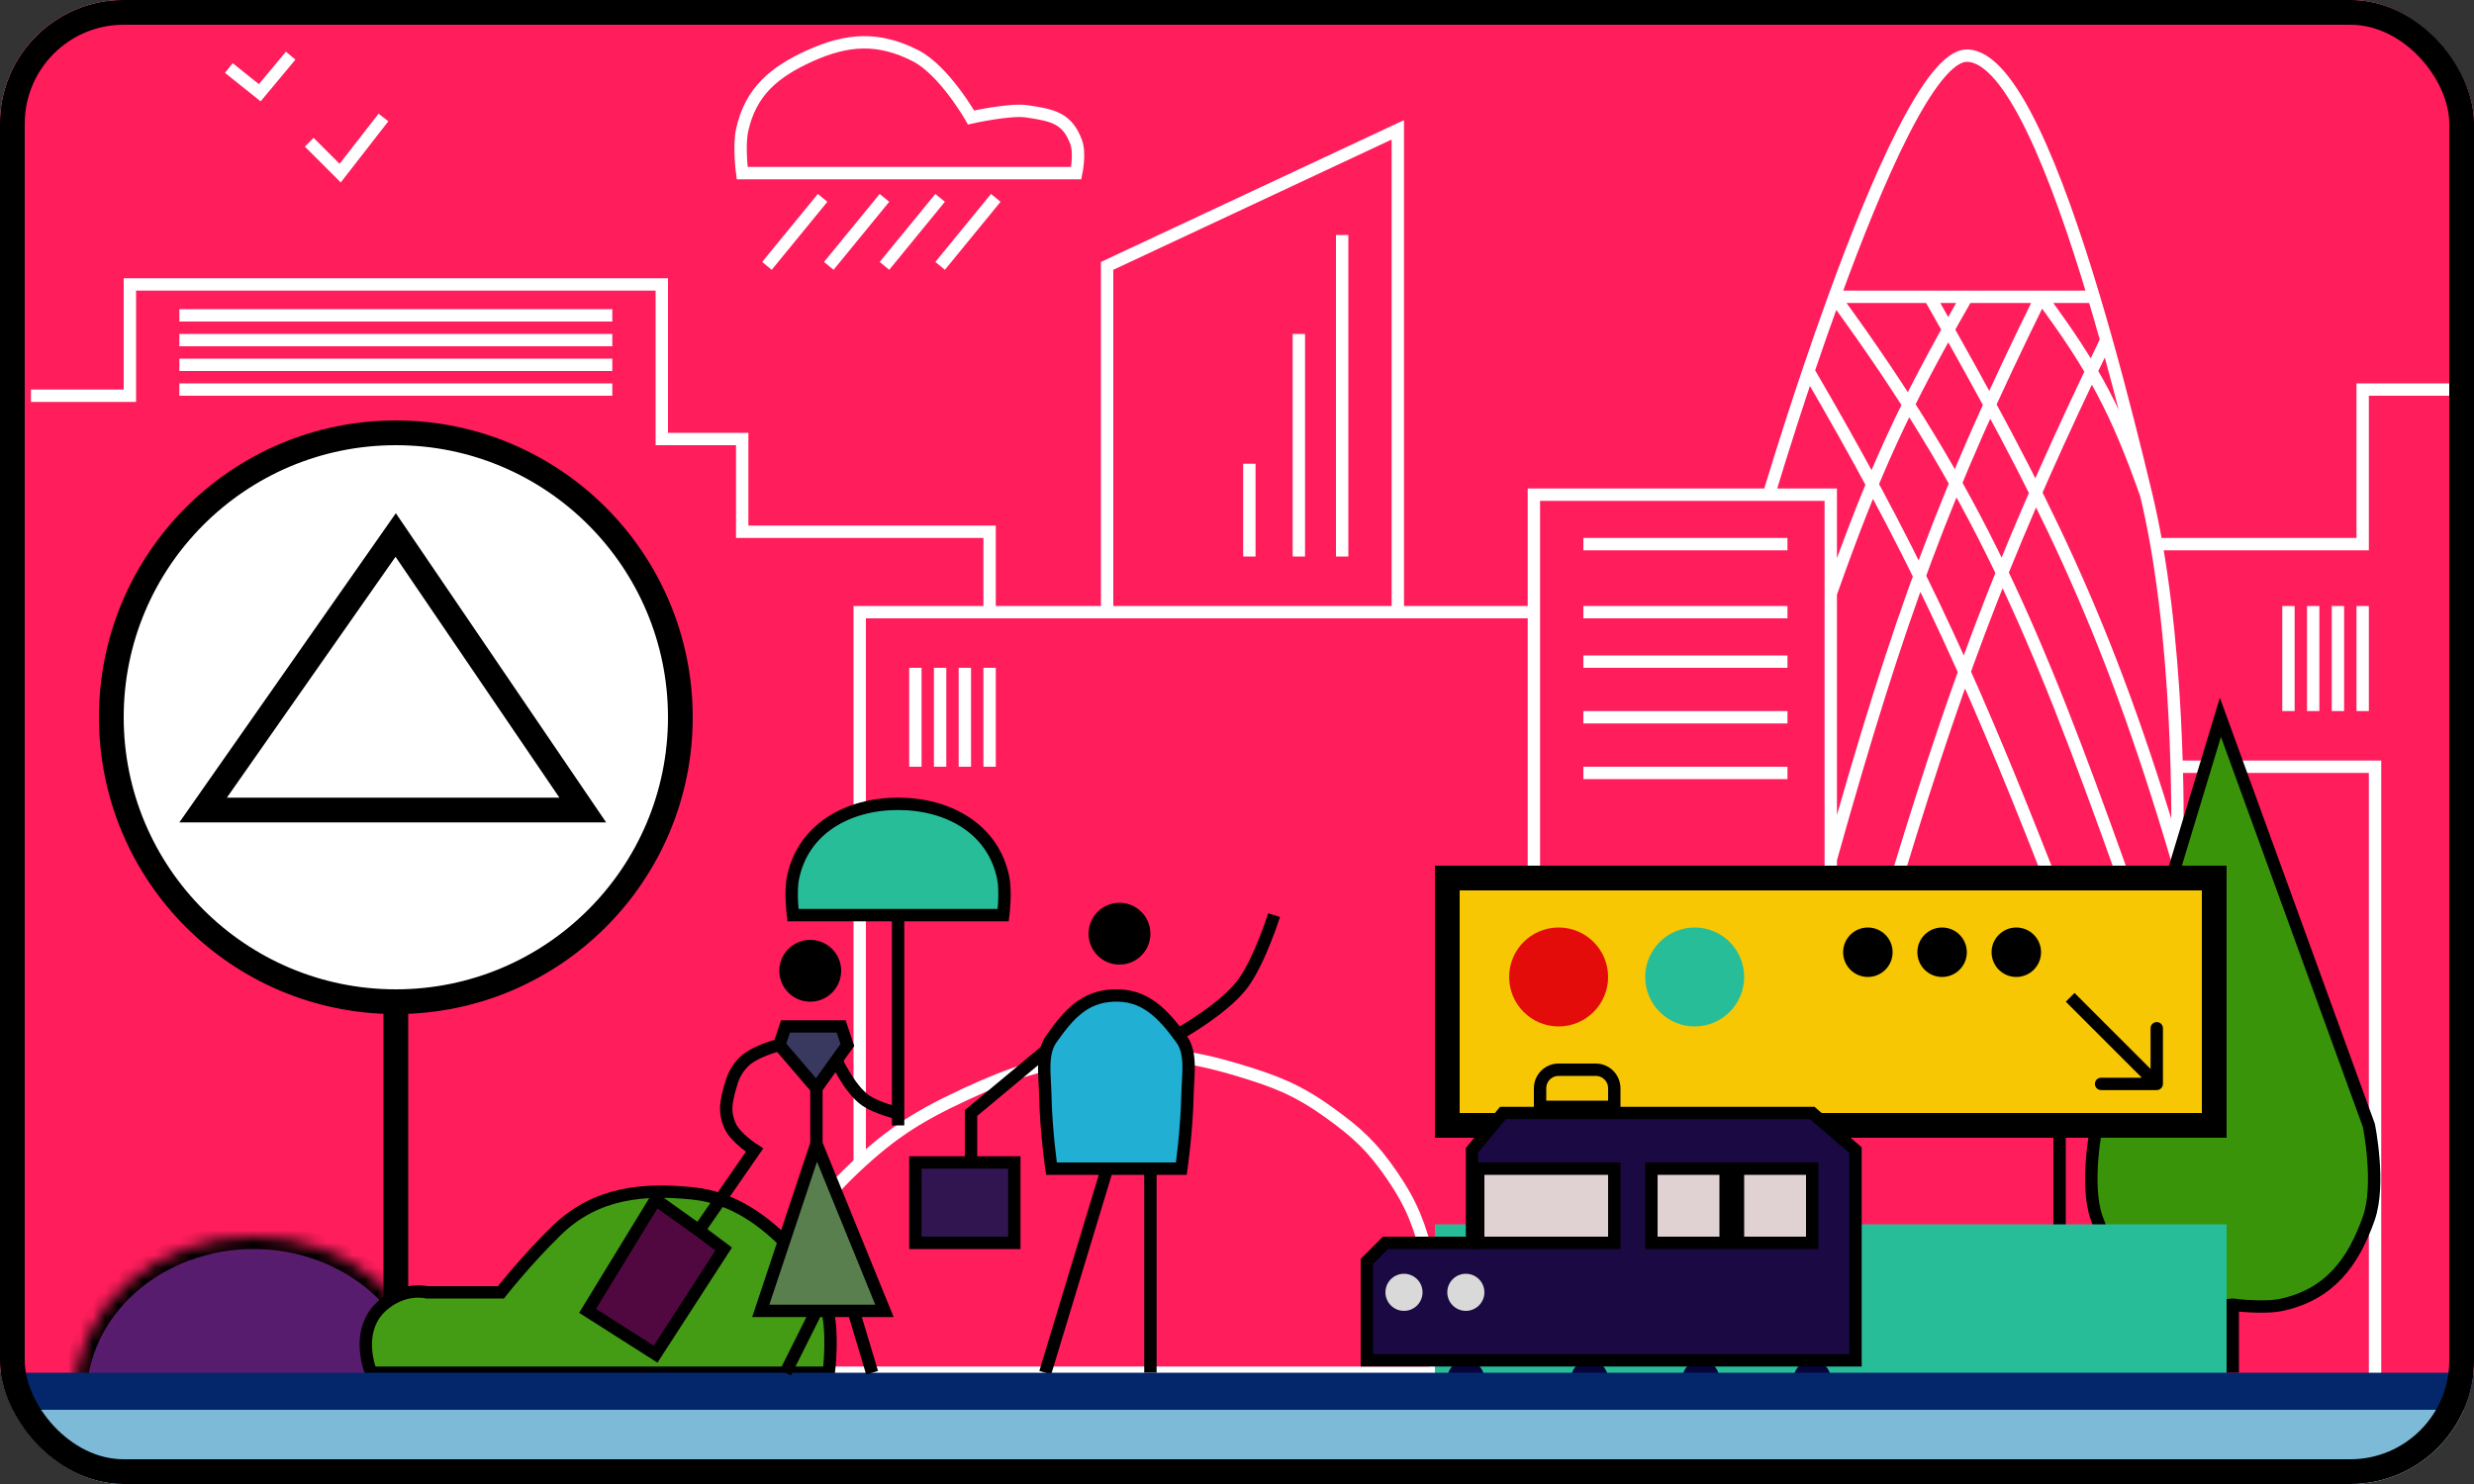 <svg width="200" height="120" viewBox="0 0 200 120" fill="none" xmlns="http://www.w3.org/2000/svg">
<rect x="0" y="0" width="200" height="120" fill="#333333" stroke="none"/>
<g clip-path="url(#clip0_18_276)">
<rect width="200" height="120" rx="10" fill="white"/>
<rect width="200" height="113" fill="#FF1D5C"/>
<path d="M2.5 32H10.5V23H53.5V35.5H60V43H80V49.5M80 49.5H69.5V94M80 49.5H89.5M69.5 113V111M124 49.5V40H143M124 49.5H113M124 49.5V91.5V113M148 113V102.125M89.5 49.5V21.5L113 10.5V49.5M89.5 49.5H113M143 40H148V48M143 40C143 40 144.286 35.652 146.193 30M173.5 40C171.155 33.353 169.33 29.837 165 24M173.5 40C172.643 36.43 171.542 32.003 170.277 27.5M173.5 40C173.81 41.293 174.083 42.634 174.323 44M176 69.5C170.279 50.108 165.131 40.13 156 24M176 69.5C176 69.5 176.089 66.457 175.966 62M176 69.5V91.25M176 113V102.125M101 37.5V45M105 27V45M108.5 19V45M14.5 25.5H49.5M14.5 27.5H49.5M14.5 29.5H49.5M14.5 31.5H49.5M74 54V62M76 54V62M78 54V62M80 54V62M128 44H144.5M144.5 49.5H128M144.5 53.5H128M144.5 58H128M144.5 62.5H128M148.293 24C151.718 14.582 156.069 4.5 159 4.5C162.522 4.5 166.25 13.933 169.263 24M148.293 24C147.54 26.07 146.832 28.108 146.193 30M148.293 24C159.972 39.952 164.535 51.009 171.5 70.5M148.293 24H156M169.263 24H165M169.263 24C169.611 25.163 169.949 26.334 170.277 27.5M146.193 30C154.199 43.727 158.811 53.397 165.5 70.5M156 24H159M165 24C157.268 39.674 153.561 49.67 148 69.5M165 24H159M148 69.5V48M148 69.5V100.5M159 24C153.911 32.866 151.498 38.118 148 48M170.277 27.5C162.744 43.106 158.717 53.328 153.5 70.5M174.323 44H191V31.5H200M174.323 44C175.421 50.251 175.827 57.011 175.966 62M175.966 62H192V113M185 49V57.5M187 49V57.5M189 49V57.5M191 49V57.5M113 113V111M62 21.5L66.5 16M67 21.5L71.5 16M71.5 21.5L76 16M76 21.5L80.5 16M18.5 5.5L21 7.5L23.5 4.5M25 11.5L27.5 14L31 9.5M60 14H87C87 14 87.337 12.416 87 11.5C86.274 9.526 85.08 9.313 83 9C81.648 8.797 78.5 9.5 78.5 9.5C78.5 9.5 76.341 5.692 74 4.5C71.042 2.994 68.526 3.134 65.5 4.5C62.603 5.808 60.685 7.396 60 10.5C59.706 11.835 60 14 60 14Z" stroke="white"/>
<path d="M45 104.5C42.542 106.553 40 111 40 111H116C116 111 116.354 105.415 115.5 102C114.779 99.115 114.185 97.451 112.5 95C110.936 92.725 109.74 91.615 107.5 90C104.879 88.109 103.096 87.427 100 86.5C95.681 85.207 92.985 85.046 88.5 85.5C84.257 85.93 81.868 86.703 78 88.5C73.923 90.394 71.721 91.864 68.5 95C66.009 97.425 63 102 63 102C63 102 54.748 99.691 50 101.5C47.872 102.311 46.748 103.04 45 104.5Z" stroke="white"/>
<rect y="114" width="200" height="6" fill="#7DBAD7"/>
<mask id="path-7-inside-1_18_276" fill="white">
<path d="M35 113C35 111.293 34.625 109.602 33.896 108.025C33.168 106.448 32.099 105.015 30.753 103.808C29.407 102.6 27.808 101.643 26.049 100.99C24.29 100.336 22.404 100 20.5 100C18.596 100 16.71 100.336 14.951 100.99C13.192 101.643 11.593 102.6 10.247 103.808C8.9 105.015 7.832 106.448 7.104 108.025C6.375 109.602 6 111.293 6 113L20.5 113H35Z"/>
</mask>
<path d="M35 113C35 111.293 34.625 109.602 33.896 108.025C33.168 106.448 32.099 105.015 30.753 103.808C29.407 102.6 27.808 101.643 26.049 100.99C24.29 100.336 22.404 100 20.5 100C18.596 100 16.71 100.336 14.951 100.99C13.192 101.643 11.593 102.6 10.247 103.808C8.9 105.015 7.832 106.448 7.104 108.025C6.375 109.602 6 111.293 6 113L20.5 113H35Z" fill="#571C6E" stroke="black" stroke-width="2" mask="url(#path-7-inside-1_18_276)"/>
<line x1="32" y1="113" x2="32" y2="80" stroke="black" stroke-width="2"/>
<circle cx="32" cy="58" r="23" fill="white" stroke="black" stroke-width="2"/>
<path d="M30.615 65.5L16.421 65.5L31.988 43.261L47.111 65.5L30.615 65.5Z" fill="white" stroke="black" stroke-width="2"/>
<path d="M31 105.5C28.542 107.553 30 111 30 111H67C67 111 67.446 107.538 66.761 105.5C65.983 103.184 65 102 63.5 100.5C62 99 59.475 96.851 56 96.5C52.129 96.109 48.221 96.364 45 99.5C42.509 101.925 40.5 104.5 40.5 104.5H34.5C34.5 104.5 32.748 104.04 31 105.5Z" fill="#449C15" stroke="black"/>
<path d="M85 94.5H89.5H93H95.5C95.5 94.5 95.934 91.511 96 88.5C96.036 86.842 96.358 85.177 95.5 84C94.001 81.942 92.543 80.388 90 80.5C87.619 80.605 86.379 82.056 85 84C84.16 85.184 84.466 86.847 84.5 88.5C84.562 91.515 85 94.5 85 94.5Z" fill="#21AFD3"/>
<path d="M84.5 111L89.5 94.5M89.5 94.5H85C85 94.5 84.562 91.515 84.5 88.5C84.466 86.847 84.16 85.184 85 84C86.379 82.056 87.619 80.605 90 80.5C92.543 80.388 94.001 81.942 95.5 84C96.358 85.177 96.036 86.842 96 88.5C95.934 91.511 95.5 94.5 95.5 94.5H93M89.5 94.5H93M93 94.5V100.5V111" stroke="black"/>
<path d="M74 94H78.5H82V100.5H74V94Z" fill="#311550"/>
<path d="M84.5 85L78.5 90V94M78.5 94H74V100.5H82V94H78.5Z" stroke="black"/>
<circle cx="90.5" cy="75.5" r="2.5" fill="black"/>
<path d="M95.5 83.5C95.5 83.5 99.054 81.494 100.5 79.5C101.845 77.645 103 74 103 74" stroke="black"/>
<path d="M184.5 105.5C182.975 105.839 180.5 105.5 180.5 105.5C180.5 105.5 178.344 105.75 177 105.5C173.061 104.766 170.846 102.274 169.5 98.5C168.516 95.741 169.5 91 169.5 91L179.5 58L191.5 91C191.5 91 192.465 95.734 191.5 98.5C190.227 102.15 188.274 104.661 184.5 105.5Z" fill="#39940A"/>
<path d="M180.5 111V105.5M180.5 105.5C180.5 105.5 182.975 105.839 184.5 105.5C188.274 104.661 190.227 102.15 191.5 98.5C192.465 95.734 191.5 91 191.5 91L179.5 58L169.5 91C169.5 91 168.516 95.741 169.5 98.5C170.846 102.274 173.061 104.766 177 105.5C178.344 105.75 180.5 105.5 180.5 105.5Z" stroke="black"/>
<rect x="117" y="71" width="62" height="20" fill="#F7C703" stroke="black" stroke-width="2"/>
<circle cx="126" cy="79" r="4" fill="#E40B0B"/>
<circle cx="137" cy="79" r="4" fill="#27BD99"/>
<circle cx="151" cy="77" r="2" fill="black"/>
<circle cx="157" cy="77" r="2" fill="black"/>
<circle cx="163" cy="77" r="2" fill="black"/>
<path d="M174.354 88.147C174.63 88.147 174.854 87.923 174.854 87.647L174.854 83.147C174.854 82.87 174.63 82.647 174.354 82.647C174.077 82.647 173.854 82.87 173.854 83.147L173.854 87.147L169.854 87.147C169.577 87.147 169.354 87.37 169.354 87.647C169.354 87.923 169.577 88.147 169.854 88.147L174.354 88.147ZM167 81L174 88L174.707 87.293L167.707 80.293L167 81Z" fill="black"/>
<line x1="128.5" y1="100" x2="128.5" y2="92" stroke="black"/>
<line x1="166.5" y1="100" x2="166.5" y2="92" stroke="black"/>
<rect x="116" y="99" width="64" height="14" fill="#27BD99"/>
<circle cx="118.5" cy="111.5" r="1.5" fill="#05053C"/>
<circle cx="128.5" cy="111.5" r="1.5" fill="#05053C"/>
<circle cx="137.5" cy="111.5" r="1.5" fill="#05053C"/>
<circle cx="146.5" cy="111.5" r="1.5" fill="#05053C"/>
<path d="M124.5 88C124.5 87.172 125.172 86.5 126 86.5H129C129.828 86.5 130.5 87.172 130.5 88V89.5H124.5V88Z" fill="#F7C703" stroke="black"/>
<path d="M150 93V110H110.5V102L112 100.5H119V93L121.5 90H146.5L150 93Z" fill="#1B0943" stroke="black"/>
<rect x="119.5" y="94.5" width="11" height="6" fill="#E0D2D2" stroke="black"/>
<rect x="133.5" y="94.5" width="6" height="6" fill="#E0D2D2" stroke="black"/>
<rect x="140.5" y="94.5" width="6" height="6" fill="#E0D2D2" stroke="black"/>
<circle cx="118.5" cy="104.5" r="1.5" fill="#D9D9D9"/>
<circle cx="113.5" cy="104.5" r="1.5" fill="#D9D9D9"/>
<line y1="112.5" x2="200" y2="112.5" stroke="#04276B" stroke-width="3"/>
<path d="M81.103 74H72.603H64.103C64.103 74 63.871 72.148 64.103 71C64.907 67.017 68.54 65 72.603 65C76.666 65 80.299 67.017 81.103 71C81.335 72.148 81.103 74 81.103 74Z" fill="#27BD99"/>
<path d="M72.603 91V74M72.603 74H81.103C81.103 74 81.335 72.148 81.103 71C80.299 67.017 76.666 65 72.603 65C68.54 65 64.907 67.017 64.103 71C63.871 72.148 64.103 74 64.103 74H72.603Z" stroke="black"/>
<circle cx="65.5" cy="78.5" r="2.5" fill="black"/>
<path d="M61.5 106L66 92.5L71.5 106H61.5Z" fill="#5A7F4E"/>
<path d="M47.5 106L53 97L58.5 101L53 109.5L47.5 106Z" fill="#510840"/>
<path d="M63 84.5L63.5 83H68L68.5 84.5L66 88L63 84.5Z" fill="#393960"/>
<path d="M63.5 111L66 106M66 106H61.5L66 92.5M66 106H69M66 92.5V88M66 92.5L71.5 106H69M66 88L63 84.5M66 88L68.5 84.5L68 83H63.5L63 84.5M63 84.5C63 84.5 60.862 85.014 60 86C59.425 86.657 59.23 87.157 59 88C58.692 89.13 58.538 89.923 59 91C59.435 92.015 61 93 61 93L56.5 99.5M56.5 99.5L53 97L47.5 106L53 109.5L58.5 101L56.5 99.5ZM69 106L70.5 111" stroke="black"/>
<path d="M67.5 85.5C67.5 85.5 68.612 88.054 70 89C70.869 89.592 72.5 90 72.5 90" stroke="black"/>
</g>
<rect x="1" y="1" width="198" height="118" rx="9" stroke="black" stroke-width="2"/>
<defs>
<clipPath id="clip0_18_276">
<rect width="200" height="120" rx="10" fill="white"/>
</clipPath>
</defs>
</svg>
